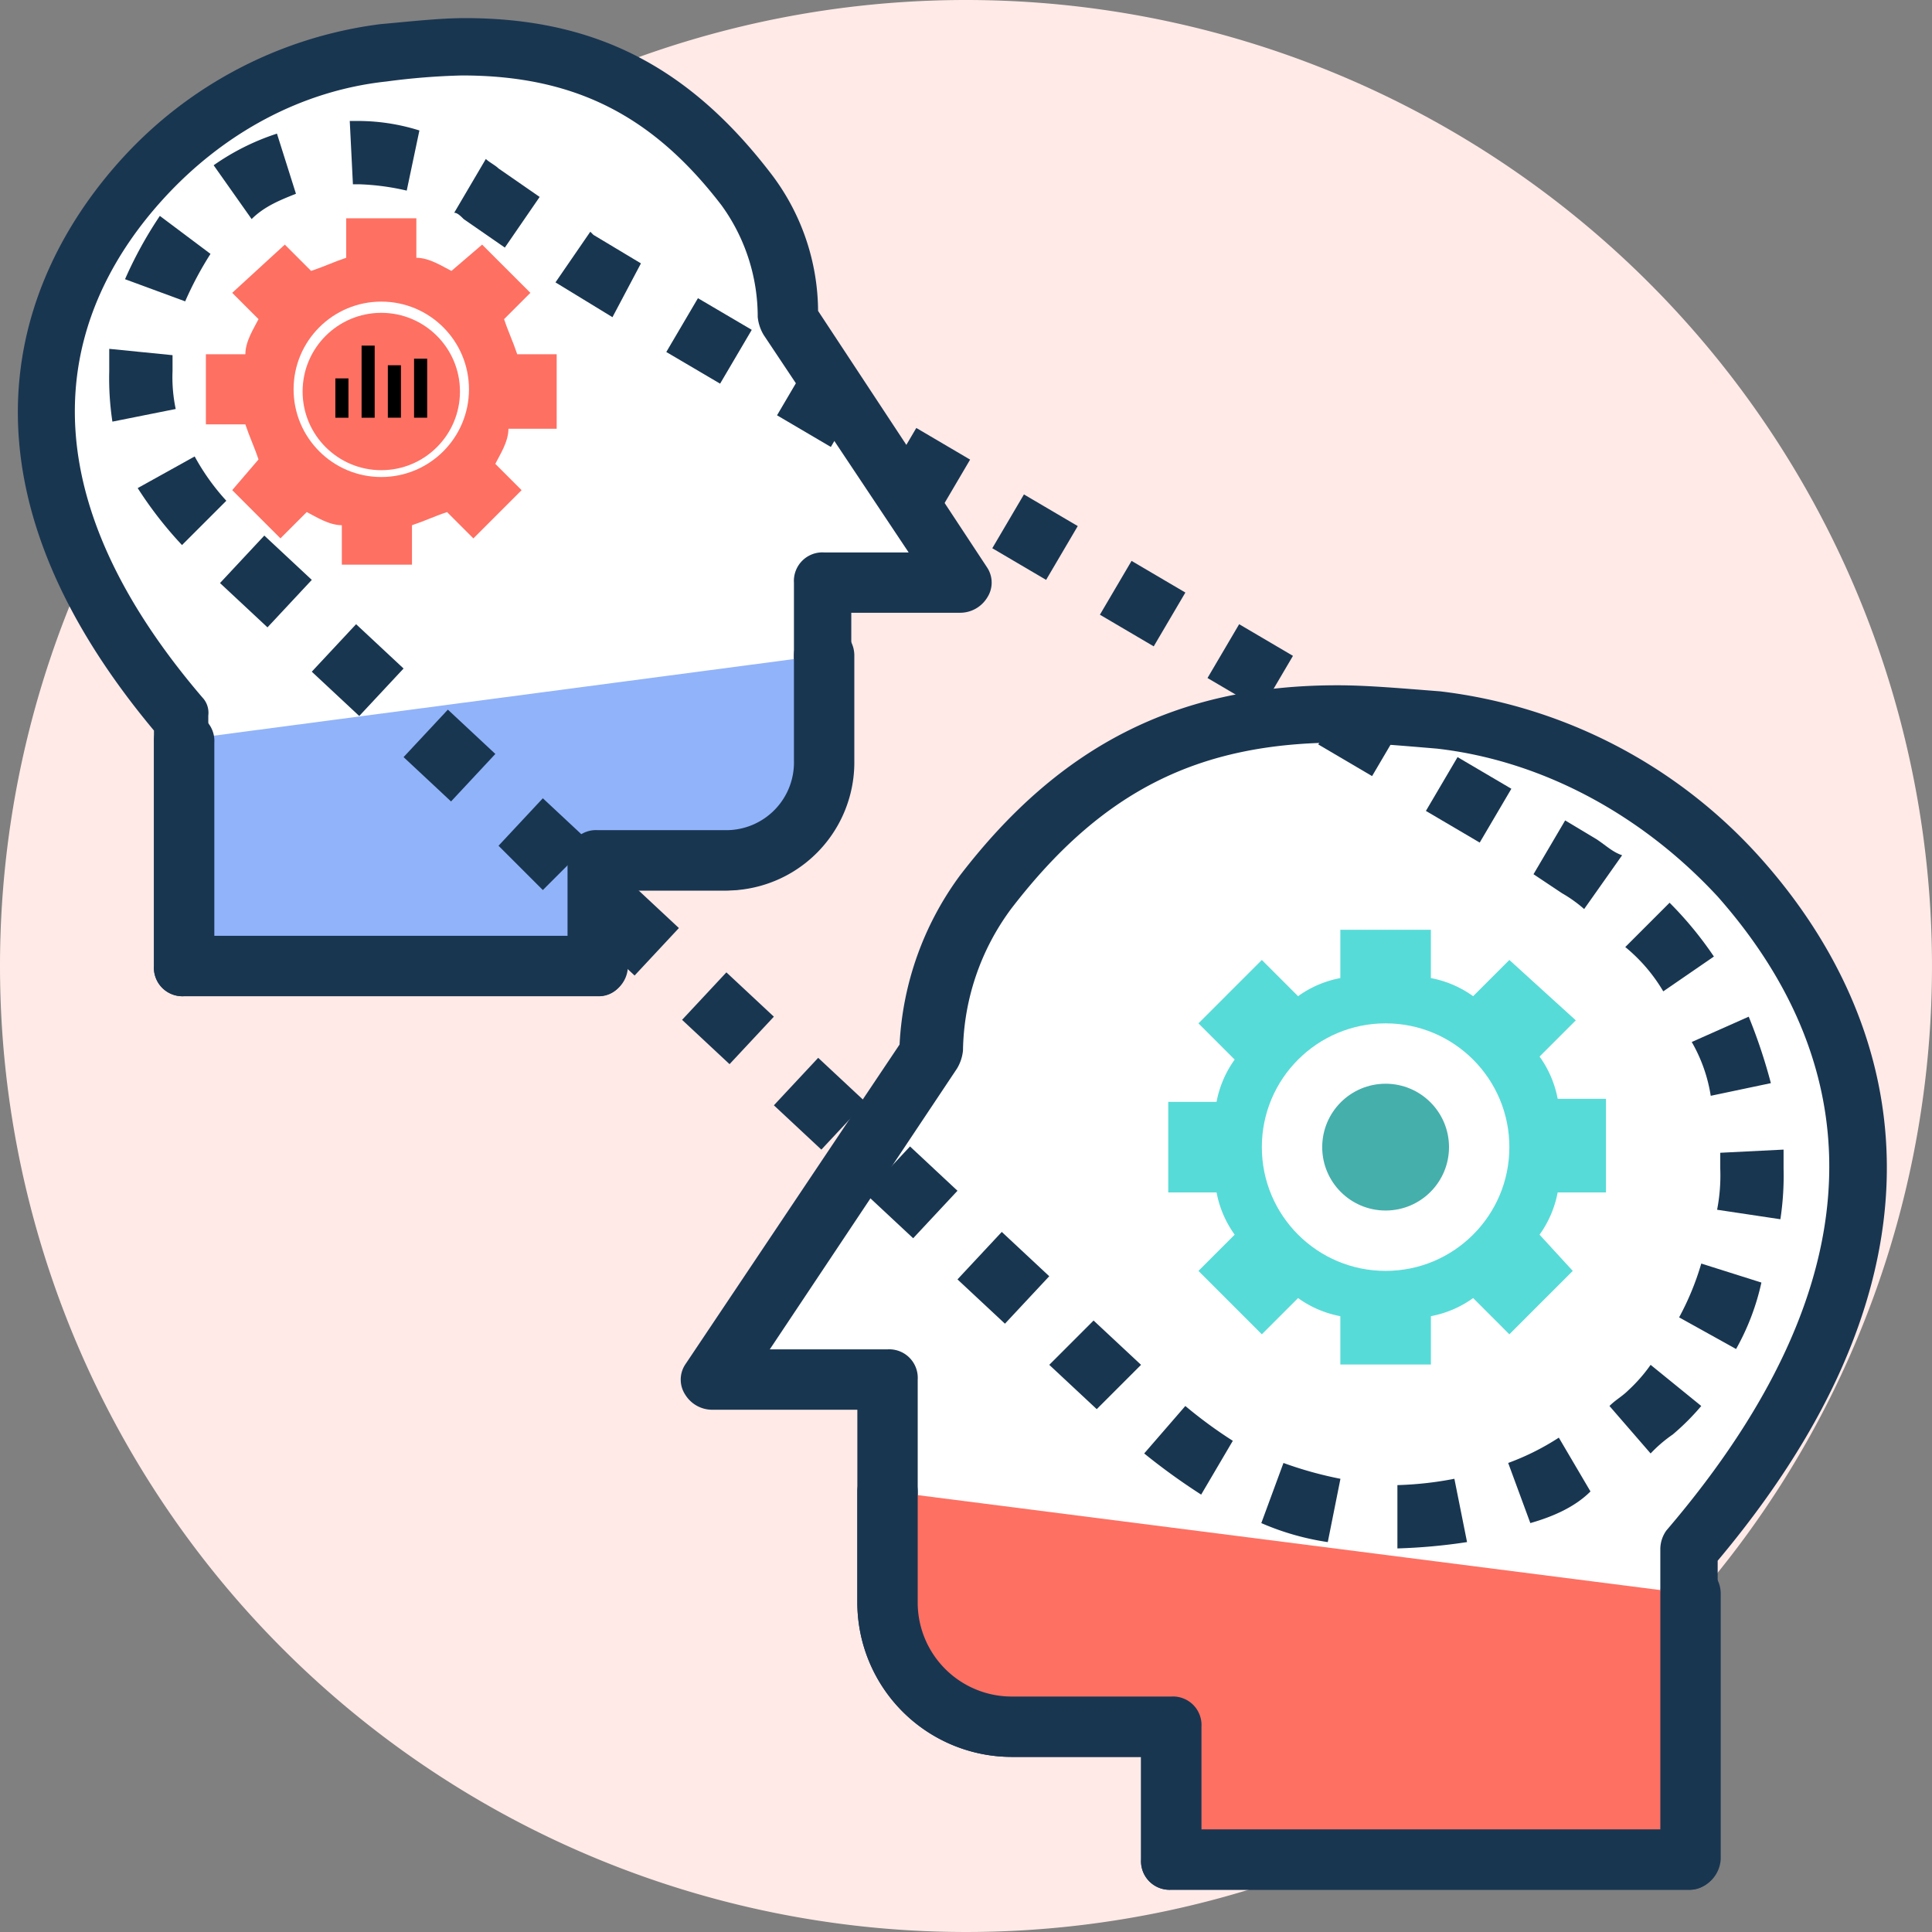 <svg xmlns="http://www.w3.org/2000/svg" width="295" height="295" viewBox="0 0 295 295">
  <rect x="0" y="0" width="295" height="295" fill="#808080" stroke="none"/>
  <g id="Grupo_1019305" data-name="Grupo 1019305" transform="translate(-180 -2892)">
    <path id="Trazado_750707" data-name="Trazado 750707" d="M147.5,0A147.5,147.5,0,1,1,0,147.5,147.5,147.5,0,0,1,147.5,0Z" transform="translate(180 2892)" fill="#ffeae7"/>
    <path id="Trazado_750693" data-name="Trazado 750693" d="M216.728,235.211a41.426,41.426,0,0,1,8.3-24.891c19.821-26.273,42.407-29.039,68.68-26.273h.461A76.306,76.306,0,0,1,339.8,208.015c17.055,18.9,33.648,54.39-7.375,102.789v47.477H253.143V338h-24.43a18.983,18.983,0,0,1-18.9-18.9V284.992H183.08Z" transform="translate(105.702 2817.656)" fill="#fff"/>
    <path id="Trazado_750694" data-name="Trazado 750694" d="M329.117,360.011H249.835a4.355,4.355,0,0,1-4.61-4.61V339.729H225.405A23.607,23.607,0,0,1,201.9,316.221v-29.5H179.772a4.842,4.842,0,0,1-4.149-2.3,4.186,4.186,0,0,1,0-4.61l32.727-48.859a47.43,47.43,0,0,1,9.219-25.812c15.211-19.821,33.188-29.039,57.617-29.039,4.61,0,9.68.461,15.672.922a77.9,77.9,0,0,1,48.859,25.352c16.133,17.977,36.875,55.774-6.453,107.4V355.4C333.726,357.706,331.421,360.011,329.117,360.011Zm-74.672-9.219h70.063V307.925a4.942,4.942,0,0,1,.922-2.766c38.258-44.711,25.352-76.977,7.836-96.8-11.523-12.445-26.734-20.742-42.867-22.586-5.531-.461-10.6-.922-14.75-.922-21.664,0-36.414,7.375-50.243,25.352a37.2,37.2,0,0,0-7.375,21.664,6.551,6.551,0,0,1-.922,2.766L188.531,277.5h17.977a4.355,4.355,0,0,1,4.61,4.61v34.109a14.361,14.361,0,0,0,14.289,14.289h24.43a4.355,4.355,0,0,1,4.61,4.61v15.671Z" transform="translate(109.009 2820.536)" fill="#193651"/>
    <path id="Trazado_750695" data-name="Trazado 750695" d="M126.123,53.913a33.943,33.943,0,0,0-6.453-19.821C103.537,13.351,85.561,10.585,64.357,13.351h0A59.138,59.138,0,0,0,27.943,32.71C14.115,47.921.748,76.038,33.935,114.757v37.8H97.084V136.421H116.9a14.954,14.954,0,0,0,14.75-15.211v-27.2h21.2Z" transform="translate(174.642 2886.945)" fill="#fff"/>
    <path id="Trazado_750696" data-name="Trazado 750696" d="M93.129,154H29.98a4.355,4.355,0,0,1-4.61-4.61V113.436C-9.661,71.49,7.394,40.608,20.3,26.318A64.283,64.283,0,0,1,59.941,5.576c5.07-.461,9.219-.922,12.906-.922,19.821,0,34.109,7.375,46.555,23.508a34.8,34.8,0,0,1,7.375,21.2l25.812,39.18a4.186,4.186,0,0,1,0,4.61,4.842,4.842,0,0,1-4.149,2.3H131.847v22.586a19.578,19.578,0,0,1-19.36,19.821H97.277v11.523A3.985,3.985,0,0,1,93.129,154ZM34.59,144.78H88.52V133.256a4.355,4.355,0,0,1,4.61-4.61H112.95a10.337,10.337,0,0,0,10.141-10.6V90.85a4.355,4.355,0,0,1,4.61-4.61h12.906L118.482,53.052a6.551,6.551,0,0,1-.922-2.766,28.965,28.965,0,0,0-5.531-17.055C101.427,19.4,89.442,13.411,72.388,13.411a105.324,105.324,0,0,0-11.523.922C47.957,15.717,35.972,22.17,26.754,32.311,12.925,47.522,2.785,73.334,32.746,108.365a3.387,3.387,0,0,1,.922,2.766V144.78Z" transform="translate(178.137 2890.111)" fill="#193651"/>
    <path id="Trazado_750697" data-name="Trazado 750697" d="M47.321,181.246v34.57H110.47V199.683H130.29a14.954,14.954,0,0,0,14.75-15.211V168.339" transform="translate(160.796 2823.685)" fill="#91b3fa"/>
    <path id="Trazado_750698" data-name="Trazado 750698" d="M107.321,217.276H44.173a4.355,4.355,0,0,1-4.61-4.61V178.557a4.355,4.355,0,0,1,4.61-4.61,4.355,4.355,0,0,1,4.61,4.61v29.5h53.93V196.534a4.355,4.355,0,0,1,4.61-4.61h19.821a10.337,10.337,0,0,0,10.141-10.6V165.19a4.61,4.61,0,0,1,9.219,0v16.133a19.578,19.578,0,0,1-19.36,19.821H111.932v11.523A4.621,4.621,0,0,1,107.321,217.276Z" transform="translate(163.944 2826.833)" fill="#193651"/>
    <path id="Trazado_750699" data-name="Trazado 750699" d="M228.073,383.224v17.055a18.692,18.692,0,0,0,18.9,18.9H271.4v20.281h79.281V398.9" transform="translate(87.443 2736.479)" fill="#fe7062"/>
    <path id="Trazado_750700" data-name="Trazado 750700" d="M347.534,440.919H268.252a4.355,4.355,0,0,1-4.61-4.61V420.637H243.822a23.607,23.607,0,0,1-23.508-23.508V380.075a4.61,4.61,0,0,1,9.219,0v17.055a14.361,14.361,0,0,0,14.289,14.289h24.43a4.355,4.355,0,0,1,4.61,4.61V431.7h70.063V395.747a4.61,4.61,0,1,1,9.219,0V436.31A4.957,4.957,0,0,1,347.534,440.919Z" transform="translate(90.592 2739.628)" fill="#193651"/>
    <path id="Trazado_750701" data-name="Trazado 750701" d="M367.054,278.574V264.745h-7.375a16.158,16.158,0,0,0-2.766-6.453l5.531-5.531L352.3,243.542l-5.531,5.532a16.166,16.166,0,0,0-6.453-2.766v-7.375H326.491v7.375a16.157,16.157,0,0,0-6.453,2.766l-5.531-5.531-9.68,9.68,5.531,5.531a16.166,16.166,0,0,0-2.766,6.453h-7.375v13.828h7.375a16.158,16.158,0,0,0,2.766,6.453l-5.531,5.531,9.68,9.68,5.531-5.531a16.167,16.167,0,0,0,6.453,2.766v7.375h13.828v-7.376a16.158,16.158,0,0,0,6.453-2.766L352.3,300.7l9.68-9.68-5.07-5.531a16.167,16.167,0,0,0,2.766-6.453h7.375v-.461Z" transform="translate(58.166 2795.036)" fill="#57dbd8"/>
    <circle id="Elipse_8465" data-name="Elipse 8465" cx="18.898" cy="18.898" r="18.898" transform="translate(372.672 3048.258)" fill="#fff"/>
    <circle id="Elipse_8466" data-name="Elipse 8466" cx="9.68" cy="9.68" r="9.68" transform="translate(381.891 3057.477)" fill="#45afac"/>
    <g id="Grupo_1019282" data-name="Grupo 1019282" transform="translate(211.438 2925.333)">
      <path id="Trazado_750702" data-name="Trazado 750702" d="M126.484,102.062V91.349h-6.026c-.67-2.008-1.339-3.348-2.008-5.356l4.018-4.018L115.1,74.611l-4.686,4.018c-1.339-.67-3.348-2.008-5.356-2.008V70.594H94.346V76.62c-2.008.67-3.348,1.339-5.356,2.008l-4.018-4.018-8.034,7.365,4.018,4.018c-.67,1.34-2.008,3.348-2.008,5.356H72.921v10.712h6.026c.67,2.008,1.339,3.348,2.008,5.356L76.938,112.1l7.365,7.365,4.018-4.018c1.339.67,3.348,2.008,5.356,2.008v6.026h10.712V117.46c2.008-.67,3.348-1.339,5.356-2.008l4.018,4.018,7.365-7.365-4.018-4.018c.67-1.339,2.008-3.348,2.008-5.356h7.365v-.668Z" transform="translate(-72.921 -70.594)" fill="#fe7062"/>
      <ellipse id="Elipse_8467" data-name="Elipse 8467" cx="13.39" cy="13.391" rx="13.39" ry="13.391" transform="translate(13.391 12.721)" fill="#fff"/>
      <ellipse id="Elipse_8468" data-name="Elipse 8468" cx="6.696" cy="6.696" rx="6.696" ry="6.696" transform="translate(20.086 19.416)" fill="#fe7062"/>
    </g>
    <path id="Trazado_750703" data-name="Trazado 750703" d="M234.709,257.526V247.86a53.239,53.239,0,0,0,8.7-.967l1.933,9.666A86.636,86.636,0,0,1,234.709,257.526Zm-10.632-.966a40.106,40.106,0,0,1-10.149-2.9l3.383-9.182a58.415,58.415,0,0,0,8.7,2.417Zm30.93-2.9-3.383-9.182a38.553,38.553,0,0,0,7.732-3.866l4.833,8.216C261.774,251.243,258.391,252.693,255.007,253.659Zm-50.262-4.35a97.975,97.975,0,0,1-8.7-6.283l6.283-7.249a69.188,69.188,0,0,0,7.249,5.316Zm68.627-6.282-6.283-7.249c.967-.967,1.933-1.45,2.9-2.417a24.194,24.194,0,0,0,3.383-3.866l7.733,6.283a36.9,36.9,0,0,1-4.35,4.35A21.005,21.005,0,0,0,273.372,243.028ZM188.8,236.261l-7.249-6.766,6.766-6.766,7.249,6.766Zm97.624-9.182-8.7-4.833a41.794,41.794,0,0,0,3.383-8.216l9.182,2.9A36.759,36.759,0,0,1,286.422,227.079Zm-111.639-3.866-7.249-6.766L174.3,209.2l7.249,6.766Zm-14.015-13.049-7.249-6.766,6.766-7.249,7.249,6.766Zm132.42-2.9-9.666-1.45a27.548,27.548,0,0,0,.483-6.283v-2.417l9.666-.483v2.9A44.214,44.214,0,0,1,293.187,207.264ZM146.752,196.632l-7.249-6.766,6.766-7.249,7.249,6.766Zm135.8-8.216a23.787,23.787,0,0,0-2.9-8.216l8.7-3.866a83.251,83.251,0,0,1,3.383,10.149Zm-149.818-4.833-7.249-6.766,6.766-7.249,7.249,6.766Zm142.569-11.115a25.426,25.426,0,0,0-5.8-6.766l6.766-6.766a55.613,55.613,0,0,1,6.766,8.216Zm-157.068-2.417-7.249-6.766,6.766-7.249L125,162.8ZM263.223,159.9a20.478,20.478,0,0,0-3.383-2.417l-4.35-2.9,4.833-8.216,4.833,2.9c1.45.967,2.417,1.933,3.866,2.417Zm-159-2.9-6.766-6.766,6.766-7.249,7.249,6.766Zm143.053-7.25-8.216-4.833,4.833-8.216,8.216,4.833ZM90.207,143.471,82.958,136.7l6.766-7.249,7.249,6.766ZM230.843,139.6l-8.216-4.833,4.833-8.216,8.216,4.833ZM76.192,130.422l-7.249-6.766,6.766-7.249,7.249,6.766Zm137.737-.966-8.216-4.833,4.833-8.216,8.216,4.833ZM197.5,119.789l-8.216-4.833,4.833-8.216,8.216,4.833Zm-135.32-2.9-7.249-6.766,6.766-7.249,7.249,6.766Zm118.888-7.25-8.216-4.833,4.833-8.216,8.216,4.833ZM49.128,104.324a59.806,59.806,0,0,1-6.766-8.7l8.7-4.833a34.3,34.3,0,0,0,4.833,6.766Zm115.505-4.833-8.216-4.833,4.833-8.216,8.216,4.833ZM148.2,89.342l-8.216-4.833,4.833-8.216,8.216,4.833ZM38.5,85.476a44.21,44.21,0,0,1-.483-7.732V74.361l9.666.967v2.417a23.522,23.522,0,0,0,.483,5.8Zm92.791-5.8-8.216-4.833,4.833-8.216,8.216,4.833ZM114.855,69.528l-8.7-5.316,5.316-7.733.483.483,7.249,4.35ZM49.611,67.111l-9.182-3.383a61.89,61.89,0,0,1,5.316-9.666l7.733,5.8A52.835,52.835,0,0,0,49.611,67.111ZM98.423,58.9l-6.283-4.35c-.483-.483-.967-.967-1.45-.967l4.833-8.216c.483.483,1.45.967,1.933,1.45l6.283,4.35ZM59.76,54.546l-5.8-8.216A36.241,36.241,0,0,1,63.626,41.5l2.9,9.182C64.11,51.646,61.693,52.612,59.76,54.546ZM83.441,50.2a37.3,37.3,0,0,0-7.249-.967h-.967l-.483-9.665h.967a31.169,31.169,0,0,1,9.666,1.45Z" transform="translate(158.663 2870.904)" fill="#193651"/>
    <g id="Grupo_1019283" data-name="Grupo 1019283" transform="translate(226.205 2939.766)">
      <ellipse id="Elipse_8461" data-name="Elipse 8461" cx="12.014" cy="12.014" rx="12.014" ry="12.014" transform="translate(0 0)" fill="#fe7062"/>
      <path id="Trazado_750680" data-name="Trazado 750680" d="M48,88.005h2v6.007h-2V88.005Z" transform="translate(-42.999 -77.993)"/>
      <path id="Trazado_750681" data-name="Trazado 750681" d="M80,48.005h2V59.018H80Z" transform="translate(-70.994 -42.999)"/>
      <path id="Trazado_750682" data-name="Trazado 750682" d="M112.005,72h2v8.009h-2Z" transform="translate(-98.99 -63.996)"/>
      <path id="Trazado_750683" data-name="Trazado 750683" d="M144.005,64h2v9.011h-2Z" transform="translate(-126.985 -56.997)"/>
    </g>
  </g>
</svg>
